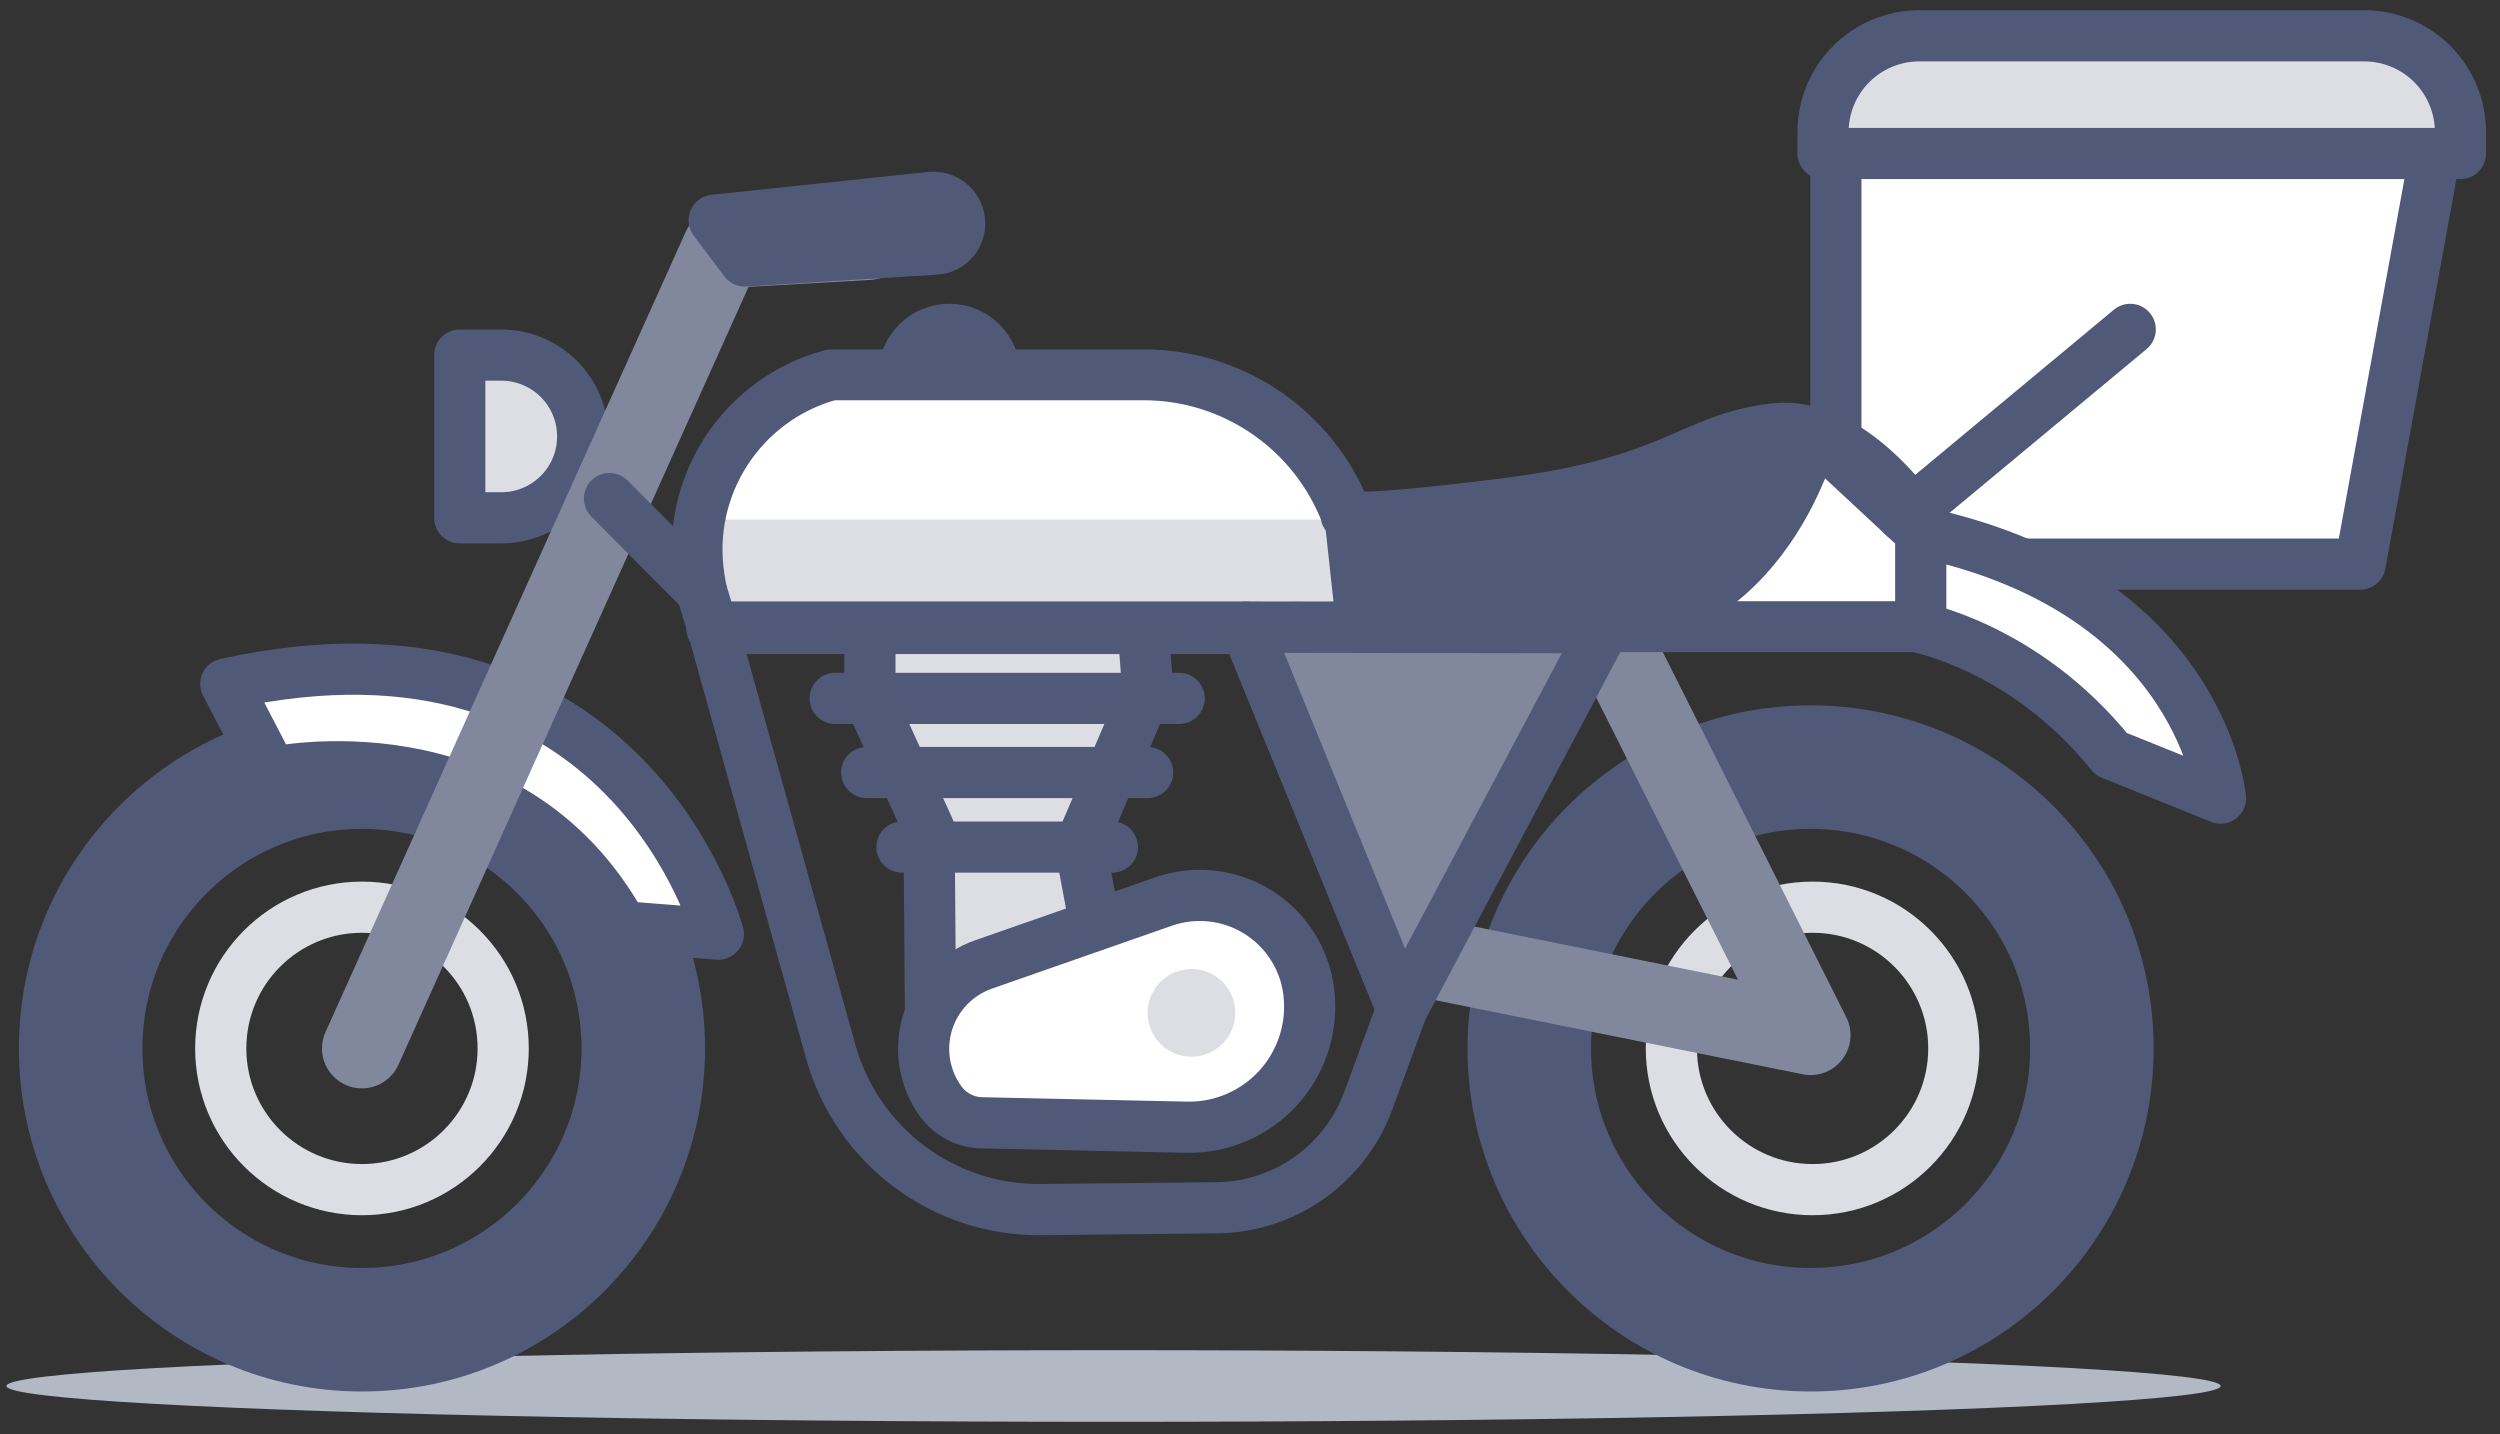 <?xml version="1.0" encoding="UTF-8" standalone="no"?>
<!DOCTYPE svg PUBLIC "-//W3C//DTD SVG 1.1//EN" "http://www.w3.org/Graphics/SVG/1.1/DTD/svg11.dtd">
<svg width="100%" height="100%" viewBox="0 0 509 292" version="1.1" xmlns="http://www.w3.org/2000/svg" xmlns:xlink="http://www.w3.org/1999/xlink" xml:space="preserve" style="fill-rule:evenodd;clip-rule:evenodd;stroke-linecap:round;stroke-linejoin:round;stroke-miterlimit:1.5;">
    <rect x="0" y="0" width="509" height="292" fill="#333333" stroke="none"/>
    <g id="vehicle.-motorbike">
        <ellipse cx="226.716" cy="282.191" rx="225.405" ry="7.292" style="fill:#b3b8c5;"/>
        <path d="M497.968,19.271L373.784,19.271L373.784,114.858L480.533,114.858L497.968,19.271Z" style="fill:#fff;stroke:#505a78;stroke-width:10.42px;"/>
        <circle cx="193.287" cy="76.311" r="9.256" style="fill:none;stroke:#505a78;stroke-width:10.42px;"/>
        <circle cx="73.695" cy="213.458" r="57.274" style="fill:none;stroke:#505a78;stroke-width:25.15px;"/>
        <circle cx="368.632" cy="213.458" r="57.274" style="fill:none;stroke:#505a78;stroke-width:25.15px;"/>
        <circle cx="369.043" cy="213.458" r="28.753" style="fill:none;stroke:#dcdee4;stroke-width:10.42px;"/>
        <path d="M291.264,195.148L368.632,210.747L327.031,127.973" style="fill:none;stroke:#81889e;stroke-width:16.27px;"/>
        <path d="M142.765,120.12L145.08,127.698L255.653,127.698L327.236,127.588L389.939,127.588C389.939,127.588 412.11,131.467 429.848,153.536L452.121,162.525C452.121,162.525 448.469,121.26 392.602,108.686C392.602,108.686 378.376,85.281 361.202,87.295C344.028,89.308 341.476,98.151 306.274,102.554C271.071,106.958 274.102,104.729 274.102,104.729C274.102,104.729 274.101,104.729 274.101,104.728C267.572,87.616 251.158,76.311 232.844,76.311C205.383,76.311 169.256,76.311 169.256,76.311C169.256,76.311 169.254,76.311 169.25,76.312C151.002,81.197 139.401,99.086 142.385,117.74C142.623,119.233 142.765,120.12 142.765,120.12Z" style="fill:#fff;"/>
        <clipPath id="_clip1">
            <path d="M142.765,120.12L145.08,127.698L255.653,127.698L327.236,127.588L389.939,127.588C389.939,127.588 412.11,131.467 429.848,153.536L452.121,162.525C452.121,162.525 448.469,121.26 392.602,108.686C392.602,108.686 378.376,85.281 361.202,87.295C344.028,89.308 341.476,98.151 306.274,102.554C271.071,106.958 274.102,104.729 274.102,104.729C274.102,104.729 274.101,104.729 274.101,104.728C267.572,87.616 251.158,76.311 232.844,76.311C205.383,76.311 169.256,76.311 169.256,76.311C169.256,76.311 169.254,76.311 169.25,76.312C151.002,81.197 139.401,99.086 142.385,117.74C142.623,119.233 142.765,120.12 142.765,120.12Z"/>
        </clipPath>
        <g clip-path="url(#_clip1)">
            <rect x="133.458" y="105.778" width="147.072" height="29.84" style="fill:#dcdee4;"/>
        </g>
        <path d="M142.765,120.12L145.08,127.698L255.653,127.698L327.236,127.588L389.939,127.588C389.939,127.588 412.11,131.467 429.848,153.536L452.121,162.525C452.121,162.525 448.469,121.26 392.602,108.686C392.602,108.686 378.376,85.281 361.202,87.295C344.028,89.308 341.476,98.151 306.274,102.554C271.071,106.958 274.102,104.729 274.102,104.729C274.102,104.729 274.101,104.729 274.101,104.728C267.572,87.616 251.158,76.311 232.844,76.311C205.383,76.311 169.256,76.311 169.256,76.311C169.256,76.311 169.254,76.311 169.25,76.312C151.002,81.197 139.401,99.086 142.385,117.74C142.623,119.233 142.765,120.12 142.765,120.12Z" style="fill:none;stroke:#505a78;stroke-width:10.36px;"/>
        <path d="M169.133,214.097C174.474,233.28 192.039,246.48 211.95,246.273C223.846,246.15 236.934,246.014 247.727,245.902C261.53,245.759 273.808,237.096 278.57,224.14C282.092,214.56 285.458,205.404 285.458,205.404L253.699,127.698L145.08,127.698C145.08,127.698 159.331,178.886 169.133,214.097Z" style="fill:none;stroke:#505a78;stroke-width:10.42px;"/>
        <path d="M177.113,127.813L177.113,142.373L189.156,168.783L189.479,210.747L225.714,202.982L219.926,172.107L233.658,140.085L232.724,127.813L177.113,127.813Z" style="fill:#dcdee4;stroke:#505a78;stroke-width:10.42px;"/>
        <path d="M170.044,142.193L240.081,142.193" style="fill:none;stroke:#505a78;stroke-width:10.42px;"/>
        <path d="M176.468,157.284L233.658,157.284" style="fill:none;stroke:#505a78;stroke-width:10.42px;"/>
        <path d="M183.643,172.47L226.483,172.47" style="fill:none;stroke:#505a78;stroke-width:10.42px;"/>
        <path d="M391.065,124.913L391.065,108.408L369.236,88.1C369.236,88.1 359.981,127.813 323.1,127.813" style="fill:none;stroke:#505a78;stroke-width:10.42px;"/>
        <circle cx="73.695" cy="213.458" r="28.753" style="fill:none;stroke:#dcdee4;stroke-width:10.42px;"/>
        <path d="M144.921,127.973L327.728,127.973" style="fill:none;stroke:#505a78;stroke-width:10.38px;"/>
        <path d="M118.632,88.857C118.632,79.712 111.219,72.299 102.074,72.299C97.423,72.299 93.608,72.299 93.608,72.299L93.608,105.424C93.608,105.424 97.423,105.424 102.074,105.424C111.219,105.424 118.632,98.01 118.632,88.865C118.632,88.863 118.632,88.86 118.632,88.857Z" style="fill:#dcdee4;stroke:#505a78;stroke-width:10.42px;"/>
        <path d="M45.973,139.25L55.343,157.284C55.343,157.284 103.533,146.767 126.721,188.675L146.258,190.2C146.258,190.2 128.057,121.213 45.973,139.25Z" style="fill:#fff;stroke:#505a78;stroke-width:10.42px;"/>
        <path d="M275.547,105.424L277.68,127.813L333.774,127.813C333.774,127.813 366.534,117.211 369.043,88.861C369.043,88.861 365.047,84.449 341.898,93.167C318.748,101.885 289.904,106.796 275.547,105.424Z" style="fill:#505a78;"/>
        <path d="M73.695,213.458L147.015,50.566L176.78,48.865" style="fill:none;stroke:#81889e;stroke-width:16.27px;"/>
        <path d="M253.699,127.698L285.458,205.404L326.631,127.818L253.699,127.698Z" style="fill:#81889e;stroke:#505a78;stroke-width:10.42px;"/>
        <path d="M195.366,44.967C195.216,43.549 194.509,42.249 193.401,41.352C192.292,40.456 190.873,40.037 189.455,40.187C176.675,41.538 145.405,44.843 145.405,44.843L151.637,53.137C151.637,53.137 178.682,51.459 190.51,50.725C191.928,50.637 193.248,49.974 194.165,48.889C195.082,47.804 195.516,46.392 195.367,44.979C195.367,44.975 195.366,44.971 195.366,44.967Z" style="fill:none;stroke:#505a78;stroke-width:10.42px;"/>
        <path d="M195.366,44.967C195.216,43.549 194.509,42.249 193.401,41.352C192.292,40.456 190.873,40.037 189.455,40.187C176.675,41.538 145.405,44.843 145.405,44.843L151.637,53.137C151.637,53.137 178.682,51.459 190.51,50.725C191.928,50.637 193.248,49.974 194.165,48.889C195.082,47.804 195.516,46.392 195.367,44.979C195.367,44.975 195.366,44.971 195.366,44.967Z" style="fill:#505a78;"/>
        <path d="M274.859,105.184L277.308,127.737" style="fill:none;stroke:#505a78;stroke-width:10.42px;"/>
        <path d="M191.539,224.252C188.15,219.599 187.162,213.617 188.876,208.121C190.591,202.626 194.805,198.266 200.239,196.367C211.547,192.414 225.203,187.639 236.889,183.554C243.269,181.324 250.316,182.098 256.06,185.661C261.803,189.223 265.628,195.192 266.465,201.899C266.465,201.902 266.466,201.906 266.466,201.909C267.349,208.99 265.109,216.104 260.329,221.402C255.548,226.699 248.7,229.655 241.566,229.501C226.112,229.168 208.442,228.786 199.857,228.601C196.561,228.53 193.487,226.924 191.545,224.259C191.543,224.257 191.541,224.254 191.539,224.252Z" style="fill:#fff;stroke:#505a78;stroke-width:10.42px;"/>
        <circle cx="242.585" cy="206.216" r="8.927" style="fill:#dcdee4;"/>
        <path d="M500.954,26.893C500.954,21.694 498.889,16.708 495.213,13.032C491.537,9.356 486.551,7.29 481.352,7.29C456.873,7.29 415.246,7.29 390.768,7.29C385.569,7.29 380.583,9.356 376.907,13.032C373.231,16.708 371.166,21.694 371.166,26.893C371.166,29.477 371.166,31.252 371.166,31.252L500.954,31.252C500.954,31.252 500.954,29.477 500.954,26.893Z" style="fill:#dcdee4;stroke:#505a78;stroke-width:10.42px;"/>
        <path d="M387.719,105.296L433.714,67.064" style="fill:none;stroke:#505a78;stroke-width:10.42px;"/>
        <path d="M124.086,101.507L142.829,120.329" style="fill:none;stroke:#505a78;stroke-width:10.42px;"/>
    </g>
</svg>
